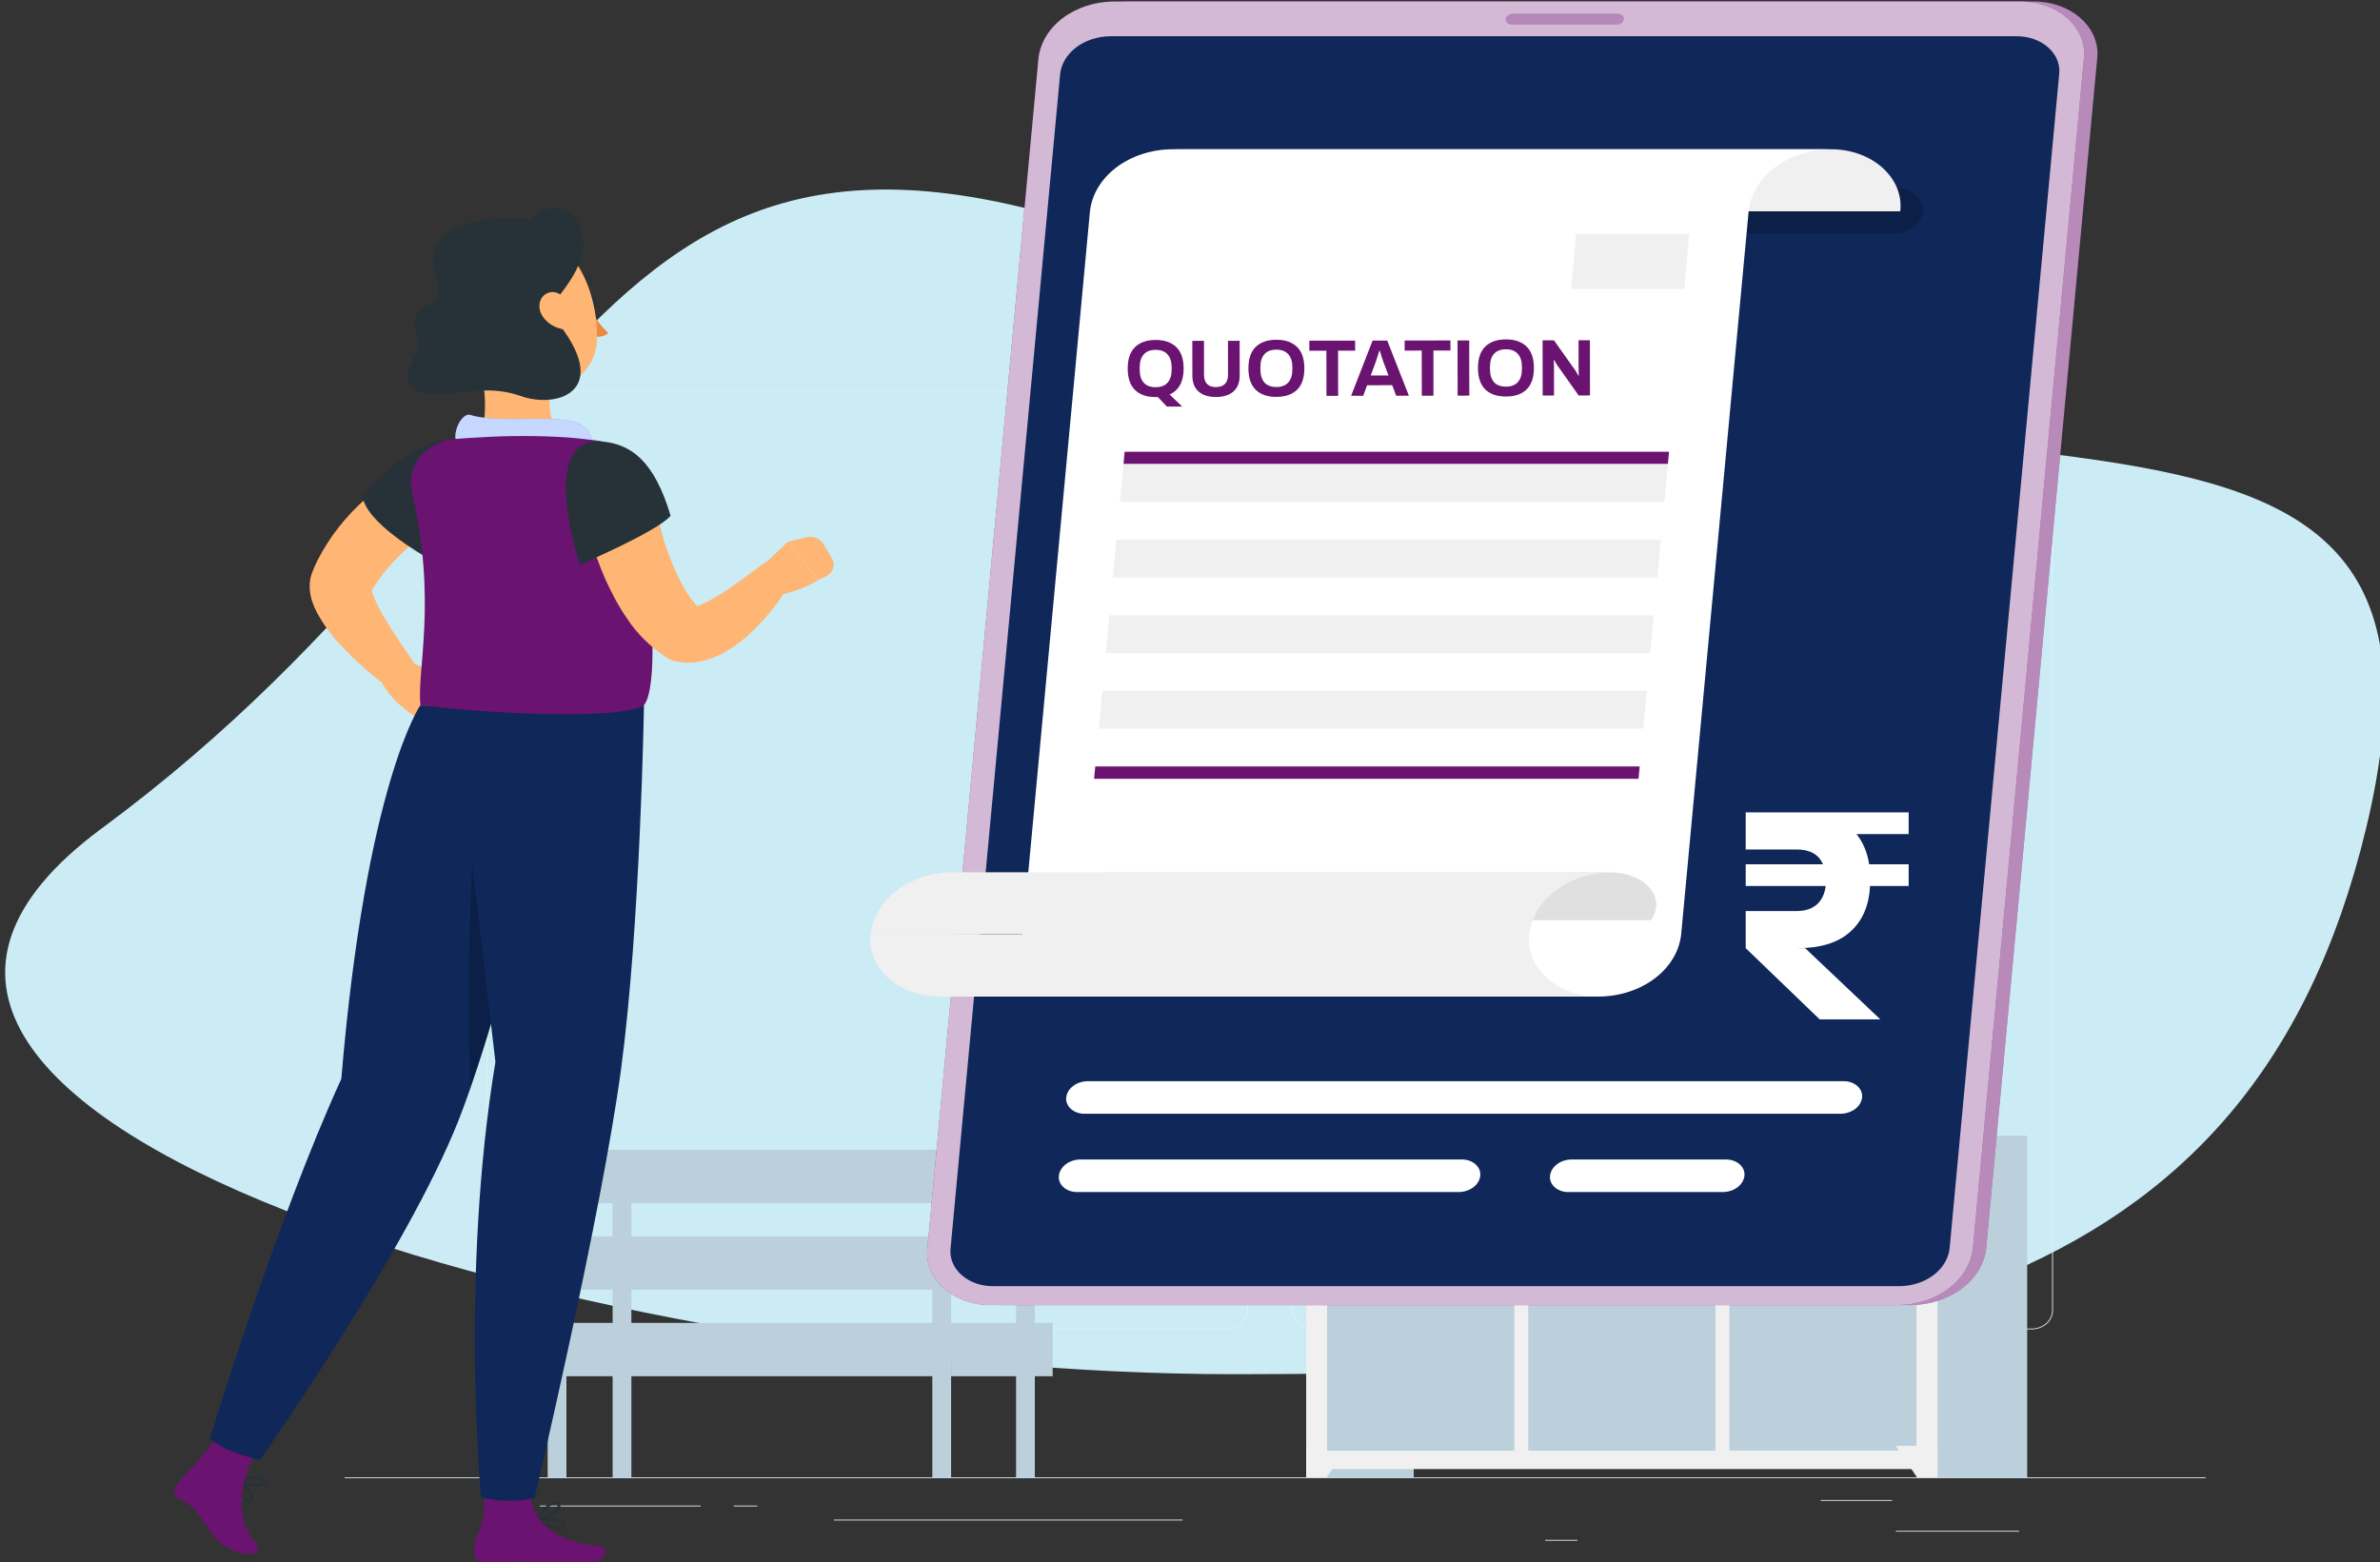 <svg width="227" height="149" viewBox="0 0 227 149" fill="none" xmlns="http://www.w3.org/2000/svg">
<rect x="0" y="0" width="227" height="149" fill="#333333" stroke="none"/>
<g clip-path="url(#clip0_2725_270)">
<path d="M117.7 131.088C177.333 131.088 214.695 124.593 225.676 79.006C238.221 26.925 180.424 54.762 117.7 26.925C54.975 -0.911 59.008 42.639 9.724 79.006C-27.959 106.813 58.067 131.088 117.7 131.088Z" fill="#CBECF4"/>
<path d="M210.367 140.933H32.869V141.012H210.367V140.933Z" fill="#DCF0FA"/>
<path d="M192.581 146.029H180.823V146.108H192.581V146.029Z" fill="#DCF0FA"/>
<path d="M150.452 146.892H147.367V146.971H150.452V146.892Z" fill="#DCF0FA"/>
<path d="M180.464 143.091H173.652V143.17H180.464V143.091Z" fill="#DCF0FA"/>
<path d="M66.827 143.621H51.494V143.7H66.827V143.621Z" fill="#DCF0FA"/>
<path d="M72.234 143.621H69.987V143.7H72.234V143.621Z" fill="#DCF0FA"/>
<path d="M112.795 144.961H79.539V145.04H112.795V144.961Z" fill="#DCF0FA"/>
<path d="M117.002 126.813H48.456C47.919 126.812 47.404 126.622 47.025 126.283C46.646 125.944 46.432 125.484 46.432 125.005V39.066C46.437 38.59 46.652 38.134 47.031 37.799C47.41 37.463 47.922 37.275 48.456 37.274H117.002C117.54 37.274 118.055 37.464 118.435 37.803C118.816 38.142 119.029 38.602 119.029 39.082V125.005C119.029 125.485 118.816 125.945 118.435 126.284C118.055 126.623 117.54 126.813 117.002 126.813ZM48.456 37.337C47.943 37.338 47.45 37.52 47.088 37.844C46.725 38.169 46.521 38.608 46.521 39.066V125.005C46.521 125.463 46.725 125.902 47.088 126.227C47.45 126.551 47.943 126.733 48.456 126.734H117.002C117.516 126.733 118.008 126.551 118.372 126.227C118.735 125.903 118.939 125.464 118.94 125.005V39.066C118.939 38.608 118.735 38.168 118.372 37.844C118.008 37.52 117.516 37.338 117.002 37.337H48.456Z" fill="#DCF0FA"/>
<path d="M193.789 126.813H125.239C124.702 126.812 124.187 126.622 123.807 126.283C123.427 125.944 123.213 125.485 123.212 125.005V39.066C123.218 38.589 123.433 38.134 123.813 37.798C124.192 37.463 124.705 37.275 125.239 37.274H193.789C194.322 37.275 194.833 37.464 195.211 37.8C195.589 38.135 195.804 38.59 195.809 39.066V125.005C195.809 125.484 195.596 125.943 195.217 126.281C194.839 126.62 194.325 126.812 193.789 126.813ZM125.239 37.337C124.725 37.338 124.233 37.52 123.869 37.844C123.506 38.168 123.302 38.608 123.301 39.066V125.005C123.302 125.464 123.506 125.903 123.869 126.227C124.233 126.551 124.725 126.733 125.239 126.734H193.789C194.302 126.733 194.795 126.551 195.158 126.227C195.521 125.903 195.726 125.464 195.727 125.005V39.066C195.726 38.608 195.521 38.168 195.158 37.844C194.795 37.52 194.302 37.338 193.789 37.337H125.239Z" fill="#DCF0FA"/>
<path d="M124.583 140.933H134.839V108.347H124.583V140.933Z" fill="#BBD0DA"/>
<path d="M126.528 140.934H124.579V137.913H128.569L126.528 140.934Z" fill="#F0F0F0"/>
<path d="M183.092 140.933H193.348V108.347H183.092V140.933Z" fill="#BBD0DA"/>
<path d="M124.584 140.137H184.798V108.342H124.584V140.137Z" fill="#F0F0F0"/>
<path d="M164.939 110.235V138.376H182.788V110.235H164.939Z" fill="#BBD0DA"/>
<path d="M172.102 111.85H175.631C176.417 111.838 177.189 111.668 177.892 111.353C178.594 111.039 179.208 110.587 179.689 110.033H168.045C168.526 110.587 169.14 111.038 169.842 111.352C170.544 111.667 171.317 111.837 172.102 111.85Z" fill="#F0F0F0"/>
<path d="M145.762 110.239V138.38H163.611V110.239H145.762Z" fill="#BBD0DA"/>
<path d="M152.74 111.85H156.272C157.055 111.835 157.824 111.664 158.523 111.35C159.223 111.035 159.834 110.585 160.312 110.033H148.686C149.166 110.587 149.78 111.038 150.481 111.353C151.183 111.667 151.955 111.837 152.74 111.85Z" fill="#F0F0F0"/>
<path d="M126.58 110.239V138.38H144.429V110.239H126.58Z" fill="#BBD0DA"/>
<path d="M133.559 111.85H137.091C137.876 111.837 138.647 111.667 139.348 111.352C140.049 111.037 140.662 110.587 141.142 110.033H129.505C129.985 110.587 130.598 111.038 131.3 111.353C132.002 111.667 132.774 111.837 133.559 111.85Z" fill="#F0F0F0"/>
<path d="M182.848 140.934H184.793V137.913H180.803L182.848 140.934Z" fill="#F0F0F0"/>
<path d="M58.432 140.933H60.221L60.221 114.768H58.432V140.933Z" fill="#BBD0DA"/>
<path d="M100.4 109.675H90.713V114.766H100.4V109.675Z" fill="#BBD0DA"/>
<path d="M52.234 114.769H90.713V109.678H52.234V114.769Z" fill="#BBD0DA"/>
<path d="M100.4 117.932H90.713V123.024H100.4V117.932Z" fill="#BBD0DA"/>
<path d="M52.234 123.027H90.713V117.936H52.234V123.027Z" fill="#BBD0DA"/>
<path d="M100.4 126.192H90.713V131.283H100.4V126.192Z" fill="#BBD0DA"/>
<path d="M52.234 131.283H90.713V126.192H52.234V131.283Z" fill="#BBD0DA"/>
<path d="M96.91 140.933H98.699V114.768H96.91V140.933Z" fill="#BBD0DA"/>
<path d="M88.923 140.933H90.713V114.768H88.923V140.933Z" fill="#BBD0DA"/>
<path d="M52.238 140.933H54.027L54.027 114.768H52.238V140.933Z" fill="#BBD0DA"/>
<path d="M182.305 124.495H95.85C95 124.503 94.157 124.366 93.377 124.091C92.596 123.816 91.895 123.41 91.318 122.9C90.742 122.389 90.302 121.785 90.029 121.127C89.756 120.469 89.655 119.772 89.733 119.079L100.321 5.56C100.486 4.097 101.305 2.736 102.622 1.736C103.938 0.737 105.659 0.17 107.455 0.144H193.91C194.76 0.135 195.603 0.272 196.384 0.547C197.165 0.821 197.867 1.227 198.444 1.738C199.021 2.249 199.46 2.853 199.733 3.511C200.005 4.17 200.106 4.867 200.027 5.56L189.439 119.079C189.273 120.542 188.453 121.903 187.137 122.902C185.821 123.901 184.101 124.468 182.305 124.495Z" fill="#6F1475"/>
<path opacity="0.5" d="M182.305 124.495H95.85C95 124.503 94.157 124.366 93.377 124.091C92.596 123.816 91.895 123.41 91.318 122.9C90.742 122.389 90.302 121.785 90.029 121.127C89.756 120.469 89.655 119.772 89.733 119.079L100.321 5.56C100.486 4.097 101.305 2.736 102.622 1.736C103.938 0.737 105.659 0.17 107.455 0.144H193.91C194.76 0.135 195.603 0.272 196.384 0.547C197.165 0.821 197.867 1.227 198.444 1.738C199.021 2.249 199.46 2.853 199.733 3.511C200.005 4.17 200.106 4.867 200.027 5.56L189.439 119.079C189.273 120.542 188.453 121.903 187.137 122.902C185.821 123.901 184.101 124.468 182.305 124.495Z" fill="white"/>
<path d="M181.032 124.495H94.572C93.722 124.503 92.879 124.366 92.099 124.091C91.318 123.816 90.617 123.41 90.04 122.9C89.464 122.389 89.025 121.785 88.751 121.127C88.478 120.469 88.377 119.772 88.455 119.079L99.049 5.56C99.214 4.096 100.034 2.734 101.351 1.735C102.669 0.736 104.391 0.169 106.188 0.144H192.643C193.493 0.135 194.336 0.272 195.117 0.547C195.898 0.821 196.6 1.227 197.177 1.738C197.753 2.249 198.192 2.853 198.465 3.511C198.738 4.17 198.838 4.867 198.76 5.56L188.171 119.079C188.006 120.543 187.186 121.905 185.869 122.904C184.552 123.904 182.829 124.47 181.032 124.495Z" fill="#6F1475"/>
<path opacity="0.7" d="M181.032 124.495H94.572C93.722 124.503 92.879 124.366 92.099 124.091C91.318 123.816 90.617 123.41 90.04 122.9C89.464 122.389 89.025 121.785 88.751 121.127C88.478 120.469 88.377 119.772 88.455 119.079L99.049 5.56C99.214 4.096 100.034 2.734 101.351 1.735C102.669 0.736 104.391 0.169 106.188 0.144H192.643C193.493 0.135 194.336 0.272 195.117 0.547C195.898 0.821 196.6 1.227 197.177 1.738C197.753 2.249 198.192 2.853 198.465 3.511C198.738 4.17 198.838 4.867 198.76 5.56L188.171 119.079C188.006 120.543 187.186 121.905 185.869 122.904C184.552 123.904 182.829 124.47 181.032 124.495Z" fill="white"/>
<path d="M94.741 122.69C94.174 122.697 93.612 122.607 93.091 122.424C92.57 122.241 92.102 121.971 91.717 121.63C91.332 121.29 91.04 120.887 90.858 120.448C90.677 120.009 90.61 119.543 90.663 119.082L101.114 7.068C101.221 6.093 101.766 5.184 102.644 4.518C103.522 3.852 104.67 3.475 105.867 3.459H192.323C192.89 3.452 193.452 3.543 193.973 3.726C194.494 3.908 194.962 4.179 195.347 4.519C195.732 4.86 196.024 5.263 196.206 5.702C196.388 6.141 196.454 6.607 196.401 7.068L185.951 119.082C185.843 120.056 185.299 120.964 184.422 121.63C183.545 122.296 182.398 122.674 181.202 122.69H94.741Z" fill="#0F2759"/>
<path opacity="0.2" d="M180.584 22.299H118.714C118.377 22.303 118.044 22.248 117.735 22.14C117.427 22.031 117.149 21.871 116.921 21.669C116.693 21.467 116.52 21.228 116.412 20.967C116.305 20.707 116.265 20.431 116.297 20.157C116.363 19.58 116.687 19.044 117.206 18.649C117.726 18.255 118.404 18.031 119.113 18.02H180.984C181.32 18.015 181.653 18.069 181.962 18.177C182.27 18.285 182.548 18.445 182.776 18.647C183.004 18.849 183.177 19.087 183.285 19.348C183.393 19.608 183.432 19.884 183.401 20.157C183.338 20.735 183.015 21.274 182.495 21.67C181.975 22.065 181.294 22.289 180.584 22.299Z" fill="black"/>
<path opacity="0.3" d="M154.192 2.353H144.2C144.117 2.354 144.035 2.34 143.959 2.314C143.883 2.287 143.814 2.248 143.758 2.198C143.702 2.148 143.659 2.09 143.632 2.025C143.606 1.961 143.596 1.893 143.603 1.826C143.62 1.684 143.7 1.553 143.827 1.456C143.955 1.358 144.121 1.303 144.295 1.299H154.293C154.375 1.299 154.457 1.313 154.532 1.34C154.608 1.367 154.675 1.406 154.731 1.456C154.787 1.506 154.829 1.564 154.855 1.628C154.882 1.692 154.891 1.759 154.884 1.826C154.87 1.969 154.791 2.101 154.663 2.199C154.535 2.296 154.367 2.351 154.192 2.353Z" fill="#6F1475"/>
<path d="M118.425 20.158C118.514 19.401 118.406 18.637 118.109 17.917C117.811 17.196 117.332 16.535 116.701 15.976C116.069 15.417 115.301 14.973 114.446 14.674C113.591 14.374 112.669 14.226 111.739 14.238H174.557C175.487 14.226 176.41 14.374 177.265 14.674C178.12 14.973 178.888 15.417 179.519 15.976C180.15 16.535 180.63 17.196 180.927 17.917C181.224 18.637 181.332 19.401 181.244 20.158H118.425Z" fill="#F0F0F0"/>
<path d="M111.758 14.237C109.793 14.262 107.909 14.881 106.469 15.974C105.029 17.067 104.134 18.557 103.958 20.158L97.522 89.144C97.347 90.744 96.454 92.234 95.015 93.327C93.576 94.421 91.693 95.039 89.728 95.064H152.547C154.512 95.04 156.396 94.421 157.836 93.328C159.276 92.234 160.17 90.744 160.346 89.144L166.782 20.158C166.957 18.558 167.85 17.067 169.289 15.974C170.729 14.881 172.612 14.262 174.576 14.237H111.758Z" fill="white"/>
<path d="M110.434 37.871C110.388 37.876 110.318 37.879 110.226 37.879C109.382 37.88 108.727 37.656 108.26 37.207C107.794 36.752 107.56 36.069 107.559 35.158C107.557 34.248 107.789 33.567 108.254 33.116C108.719 32.659 109.373 32.431 110.218 32.429C111.067 32.428 111.725 32.655 112.191 33.109C112.658 33.559 112.892 34.239 112.893 35.15C112.894 35.784 112.78 36.309 112.55 36.724C112.321 37.139 111.988 37.441 111.554 37.631L112.753 38.781L111.287 38.783L110.434 37.871ZM110.225 36.935C110.726 36.934 111.105 36.79 111.36 36.503C111.621 36.211 111.75 35.799 111.75 35.267L111.749 35.037C111.748 34.504 111.617 34.095 111.356 33.809C111.1 33.518 110.721 33.373 110.219 33.373C109.718 33.374 109.339 33.521 109.084 33.813C108.828 34.1 108.701 34.509 108.702 35.041L108.702 35.272C108.703 35.804 108.832 36.216 109.088 36.507C109.344 36.793 109.723 36.936 110.225 36.935ZM115.978 37.87C115.267 37.871 114.714 37.698 114.319 37.35C113.924 37.003 113.727 36.494 113.726 35.824L113.72 32.516L114.833 32.514L114.838 35.769C114.839 36.147 114.937 36.436 115.132 36.635C115.331 36.83 115.613 36.926 115.976 36.926C116.34 36.925 116.621 36.828 116.82 36.633C117.025 36.433 117.126 36.144 117.126 35.765L117.121 32.511L118.234 32.509L118.239 35.817C118.24 36.487 118.041 36.997 117.643 37.345C117.249 37.694 116.694 37.869 115.978 37.87ZM121.74 37.861C120.895 37.862 120.24 37.638 119.774 37.188C119.307 36.734 119.073 36.051 119.072 35.14C119.07 34.229 119.302 33.548 119.767 33.097C120.232 32.641 120.887 32.412 121.731 32.411C122.58 32.41 123.238 32.636 123.705 33.091C124.171 33.541 124.405 34.221 124.406 35.132C124.408 36.042 124.176 36.726 123.711 37.182C123.246 37.633 122.589 37.859 121.74 37.861ZM121.738 36.917C122.24 36.916 122.618 36.772 122.874 36.485C123.134 36.193 123.264 35.781 123.263 35.249L123.263 35.018C123.262 34.486 123.131 34.077 122.869 33.791C122.613 33.5 122.234 33.354 121.733 33.355C121.231 33.356 120.853 33.502 120.597 33.794C120.342 34.081 120.215 34.491 120.215 35.023L120.216 35.253C120.217 35.786 120.345 36.197 120.602 36.489C120.858 36.775 121.237 36.917 121.738 36.917ZM126.509 33.455L124.882 33.458L124.881 32.498L129.248 32.491L129.25 33.451L127.622 33.453L127.629 37.759L126.516 37.761L126.509 33.455ZM130.914 32.489L132.311 32.486L134.377 37.748L133.164 37.75L132.786 36.745L130.392 36.749L130.017 37.755L128.866 37.757L130.914 32.489ZM132.432 35.817L131.931 34.483C131.869 34.319 131.759 33.974 131.599 33.447L131.561 33.447C131.403 33.974 131.293 34.32 131.232 34.484L130.736 35.82L132.432 35.817ZM135.602 33.441L133.974 33.443L133.973 32.484L138.34 32.477L138.342 33.436L136.715 33.439L136.721 37.745L135.608 37.747L135.602 33.441ZM139.018 32.476L140.131 32.474L140.14 37.739L139.027 37.741L139.018 32.476ZM143.635 37.826C142.79 37.827 142.135 37.603 141.669 37.154C141.202 36.699 140.968 36.016 140.967 35.105C140.965 34.194 141.197 33.514 141.662 33.062C142.127 32.606 142.782 32.378 143.626 32.376C144.475 32.375 145.133 32.602 145.6 33.056C146.066 33.506 146.3 34.186 146.301 35.097C146.303 36.008 146.071 36.691 145.606 37.147C145.141 37.598 144.484 37.825 143.635 37.826ZM143.633 36.882C144.135 36.881 144.513 36.737 144.768 36.45C145.029 36.158 145.159 35.746 145.158 35.214L145.158 34.983C145.157 34.451 145.026 34.042 144.764 33.756C144.508 33.465 144.129 33.32 143.627 33.32C143.126 33.321 142.748 33.468 142.492 33.76C142.237 34.047 142.109 34.456 142.11 34.988L142.111 35.219C142.112 35.751 142.24 36.163 142.496 36.454C142.753 36.74 143.132 36.883 143.633 36.882ZM147.129 32.463L148.211 32.461L150.242 35.321C150.303 35.408 150.406 35.579 150.55 35.835L150.588 35.812L150.564 35.366L150.56 32.457L151.642 32.456L151.65 37.721L150.568 37.723L148.529 34.84C148.432 34.702 148.332 34.533 148.229 34.334L148.191 34.357C148.207 34.577 148.214 34.73 148.215 34.818L148.219 37.727L147.137 37.728L147.129 32.463Z" fill="#6A1370"/>
<path d="M145.855 89.142C145.766 89.899 145.874 90.663 146.171 91.384C146.469 92.105 146.948 92.766 147.579 93.325C148.21 93.883 148.979 94.327 149.834 94.626C150.689 94.926 151.611 95.075 152.541 95.062H89.723C88.793 95.075 87.87 94.926 87.015 94.626C86.16 94.327 85.392 93.883 84.761 93.325C84.13 92.766 83.65 92.105 83.353 91.384C83.056 90.663 82.948 89.899 83.036 89.142H145.855Z" fill="#F0F0F0"/>
<path d="M109.086 87.779C109.326 85.258 108.357 83.221 105.28 83.221H153.65C156.727 83.221 159.043 85.524 157.462 87.779H109.086Z" fill="#E0E0E0"/>
<path d="M145.855 89.141C146.026 87.539 146.918 86.045 148.358 84.949C149.797 83.853 151.683 83.233 153.649 83.207H90.831C88.867 83.232 86.983 83.851 85.544 84.944C84.105 86.037 83.212 87.528 83.037 89.128L145.855 89.141Z" fill="#F0F0F0"/>
<path d="M175.558 106.245H103.45C103.206 106.248 102.964 106.208 102.74 106.13C102.516 106.051 102.314 105.934 102.149 105.788C101.983 105.641 101.857 105.468 101.778 105.279C101.7 105.09 101.671 104.89 101.693 104.691C101.741 104.272 101.975 103.881 102.352 103.594C102.729 103.308 103.223 103.145 103.738 103.137H175.851C176.095 103.135 176.336 103.175 176.56 103.254C176.783 103.333 176.984 103.449 177.149 103.596C177.314 103.742 177.44 103.915 177.518 104.104C177.596 104.293 177.625 104.493 177.603 104.691C177.556 105.11 177.321 105.501 176.944 105.787C176.567 106.074 176.073 106.237 175.558 106.245Z" fill="white"/>
<path d="M139.141 113.714H102.749C102.504 113.717 102.262 113.678 102.037 113.6C101.813 113.521 101.611 113.405 101.445 113.258C101.279 113.111 101.153 112.938 101.075 112.749C100.997 112.559 100.969 112.359 100.992 112.16C101.039 111.74 101.274 111.35 101.651 111.063C102.028 110.776 102.521 110.613 103.036 110.606H139.428C139.672 110.603 139.914 110.642 140.139 110.721C140.363 110.8 140.564 110.916 140.73 111.063C140.896 111.209 141.022 111.383 141.1 111.572C141.179 111.761 141.208 111.961 141.185 112.16C141.138 112.579 140.903 112.97 140.526 113.256C140.149 113.543 139.656 113.706 139.141 113.714Z" fill="white"/>
<path d="M164.337 113.714H149.596C149.351 113.717 149.109 113.678 148.884 113.6C148.66 113.521 148.458 113.405 148.292 113.258C148.126 113.111 148 112.938 147.922 112.748C147.844 112.559 147.816 112.359 147.839 112.16C147.886 111.74 148.12 111.35 148.498 111.063C148.875 110.776 149.368 110.613 149.883 110.606H164.624C164.868 110.604 165.11 110.643 165.333 110.722C165.557 110.801 165.758 110.918 165.924 111.064C166.089 111.211 166.216 111.384 166.294 111.572C166.373 111.761 166.402 111.961 166.381 112.16C166.334 112.579 166.099 112.969 165.722 113.256C165.345 113.543 164.852 113.706 164.337 113.714Z" fill="white"/>
<path d="M177.066 79.566C177.699 80.353 178.102 81.312 178.275 82.445H182.046V84.517H178.362C178.266 86.398 177.632 87.856 176.462 88.892C175.31 89.928 173.641 90.447 171.453 90.447H172.173L179.34 97.239H173.555L166.503 90.447V86.906H171.367C172.154 86.906 172.787 86.705 173.267 86.302C173.747 85.879 174.034 85.285 174.13 84.517H166.503V82.445H173.871C173.468 81.504 172.634 81.034 171.367 81.034H166.503V77.494H182.046V79.566H177.066Z" fill="white"/>
<path d="M159.079 44.268H107.158L107.264 43.093H159.19L159.079 44.268Z" fill="#6A1370"/>
<path d="M159.079 44.267H107.158L106.817 47.876H158.743L159.079 44.267Z" fill="#F0F0F0"/>
<path d="M158.407 51.483H106.481L106.146 55.088H158.072L158.407 51.483Z" fill="#F0F0F0"/>
<path d="M157.73 58.69H105.809L105.474 62.299H157.395L157.73 58.69Z" fill="#F0F0F0"/>
<path d="M157.064 65.903H105.138L104.802 69.507H156.729L157.064 65.903Z" fill="#F0F0F0"/>
<path d="M156.279 74.294H104.352L104.464 73.114H156.39L156.279 74.294Z" fill="#6A1370"/>
<path d="M150.336 22.298H161.127L160.637 27.561H149.846L150.336 22.298Z" fill="#F0F0F0"/>
<path d="M39.508 63.33L41.223 63.942C41.849 64.167 42.397 64.534 42.814 65.007L43.6 65.894C43.854 66.179 43.987 66.534 43.977 66.898C43.967 67.262 43.813 67.611 43.543 67.883L42.71 68.728C42.557 68.883 42.372 69.01 42.164 69.1C41.956 69.191 41.73 69.244 41.5 69.256C41.269 69.268 41.038 69.239 40.819 69.171C40.601 69.103 40.4 68.997 40.228 68.859L39.423 68.226C39.423 68.226 36.96 66.684 36.235 64.644L36.709 64.221C37.064 63.886 37.502 63.63 37.989 63.476C38.475 63.321 38.996 63.271 39.508 63.33Z" fill="#FFB573"/>
<path d="M44.204 48.51L43.645 48.839L43.025 49.219C42.613 49.481 42.196 49.752 41.793 50.026C40.983 50.588 40.197 51.167 39.468 51.783C38.028 52.937 36.792 54.279 35.802 55.763C35.684 55.94 35.579 56.117 35.48 56.299L35.404 56.434C35.423 56.377 35.439 56.319 35.452 56.261C35.468 56.191 35.468 56.12 35.452 56.05C35.409 55.927 35.404 56.244 35.513 56.557C35.803 57.368 36.183 58.152 36.645 58.897C37.621 60.561 38.843 62.276 39.998 63.966L40.027 64.013C40.256 64.349 40.326 64.752 40.222 65.135C40.118 65.517 39.849 65.847 39.473 66.053C39.182 66.208 38.846 66.282 38.509 66.264C38.171 66.247 37.846 66.14 37.578 65.956C36.632 65.299 35.729 64.594 34.874 63.844C33.999 63.085 33.174 62.282 32.401 61.44C31.541 60.519 30.811 59.508 30.227 58.428C30.052 58.091 29.904 57.744 29.782 57.389C29.626 56.927 29.543 56.448 29.536 55.965C29.533 55.639 29.572 55.312 29.654 54.994C29.702 54.812 29.762 54.633 29.834 54.457L29.924 54.242C30.043 53.95 30.175 53.667 30.313 53.397C31.419 51.244 32.95 49.285 34.831 47.614C35.721 46.803 36.67 46.045 37.673 45.346C38.175 44.999 38.682 44.661 39.207 44.344C39.473 44.184 39.738 44.023 40.013 43.871L40.434 43.643L40.908 43.398C41.651 43.04 42.52 42.949 43.337 43.143C44.153 43.337 44.856 43.802 45.301 44.443C45.746 45.084 45.9 45.852 45.731 46.59C45.563 47.329 45.084 47.982 44.394 48.417L44.204 48.51Z" fill="#FFB573"/>
<path d="M44.262 41.807C41.496 41.807 38.465 42.876 34.581 47.172C34.581 49.736 40.648 53.145 40.648 53.145C40.648 53.145 50.594 41.786 44.262 41.807Z" fill="#263238"/>
<path d="M23.711 143.355C23.662 143.354 23.612 143.347 23.565 143.334C22.991 143.152 22.451 141.851 22.418 141.125C22.416 141.102 22.422 141.079 22.434 141.06C22.447 141.04 22.466 141.024 22.489 141.015C22.511 141.002 22.537 140.996 22.563 140.996C22.589 140.996 22.614 141.002 22.636 141.015C22.698 141.061 24.123 142.105 24.19 142.806C24.199 142.874 24.192 142.943 24.171 143.008C24.148 143.073 24.111 143.134 24.062 143.186C24.021 143.235 23.968 143.276 23.907 143.305C23.847 143.334 23.78 143.351 23.711 143.355ZM22.721 141.408C22.849 142.096 23.29 142.992 23.669 143.097C23.706 143.108 23.747 143.107 23.784 143.095C23.821 143.083 23.852 143.06 23.872 143.03C23.899 143.002 23.919 142.97 23.93 142.935C23.941 142.9 23.944 142.863 23.939 142.827C23.887 142.426 23.186 141.779 22.721 141.408Z" fill="#263238"/>
<path d="M24.603 141.804C23.851 141.768 23.121 141.567 22.476 141.221C22.455 141.208 22.439 141.19 22.429 141.169C22.419 141.148 22.416 141.126 22.419 141.103C22.424 141.08 22.436 141.059 22.453 141.042C22.471 141.024 22.494 141.012 22.519 141.006C22.595 141.006 24.38 140.583 25.053 140.938C25.12 140.971 25.179 141.016 25.226 141.071C25.272 141.126 25.305 141.188 25.323 141.255C25.347 141.333 25.343 141.415 25.313 141.491C25.282 141.566 25.226 141.632 25.152 141.678C24.987 141.767 24.796 141.812 24.603 141.804ZM22.912 141.166C23.608 141.479 24.683 141.69 25.001 141.496C25.048 141.466 25.091 141.424 25.062 141.31C25.054 141.274 25.036 141.24 25.011 141.211C24.985 141.181 24.953 141.157 24.915 141.141C24.522 140.926 23.523 141.057 22.912 141.166Z" fill="#263238"/>
<path d="M17.512 140.841C18.915 139.502 20.104 137.996 21.045 136.367C21.045 136.367 25.44 137.33 24.578 138.479C23.01 140.528 22.248 144.74 24.265 146.995C25.416 148.284 23.598 148.499 22.371 147.946C20.477 147.071 20.538 146.742 19.529 145.293C18.677 144.055 18.34 143.57 17.161 143.037C16.214 142.577 16.688 141.715 17.512 140.841Z" fill="#6A1370"/>
<path d="M54.78 67.273C54.78 67.273 48.415 94.984 43.745 106.842C38.847 119.269 25.325 138.452 24.8 139.276C22.877 138.815 21.162 138.215 20.021 137.223C20.021 137.223 26.367 116.418 32.553 102.922C34.921 74.746 40.079 67.294 40.079 67.294L54.78 67.273Z" fill="#0F2759"/>
<path opacity="0.2" d="M45.061 82.098C44.772 87.459 44.587 94.83 44.857 103.802C46.804 98.209 48.921 90.627 50.702 83.822C49.513 82.406 47.666 81.726 45.061 82.098Z" fill="black"/>
<path d="M45.441 33.293C46.109 35.705 46.763 39.63 45.697 41.742C45.697 41.742 49.685 41.902 54.781 45.544C57.183 42.401 54.403 41.784 54.403 41.784C52.285 41.362 52.39 38.827 52.394 37.032L45.441 33.293Z" fill="#FFB573"/>
<path d="M44.446 42.819C42.456 42.625 43.83 39.254 44.862 39.583C47.477 40.428 53.34 39.49 55.154 40.382C56.968 41.273 56.509 43.102 56.509 43.102C56.509 43.102 46.586 43.03 44.446 42.819Z" fill="#407BFF"/>
<path opacity="0.7" d="M44.446 42.819C42.456 42.625 43.83 39.254 44.862 39.583C47.477 40.428 53.34 39.49 55.154 40.382C56.968 41.273 56.509 43.102 56.509 43.102C56.509 43.102 46.586 43.03 44.446 42.819Z" fill="white"/>
<path d="M56.046 29.04C56.112 29.361 56.354 29.593 56.591 29.555C56.828 29.517 56.965 29.226 56.903 28.905C56.842 28.584 56.595 28.351 56.359 28.389C56.122 28.427 55.999 28.719 56.046 29.04Z" fill="#263238"/>
<path d="M56.255 28.422L57.079 28.062C57.079 28.062 56.752 28.738 56.255 28.422Z" fill="#263238"/>
<path d="M56.526 26.463C56.537 26.44 56.543 26.416 56.543 26.391C56.543 26.366 56.537 26.342 56.526 26.319C56.511 26.27 56.474 26.228 56.425 26.203C56.375 26.178 56.316 26.171 56.261 26.184C55.929 26.256 55.621 26.398 55.362 26.598C55.103 26.798 54.902 27.05 54.774 27.333C54.758 27.382 54.764 27.434 54.789 27.479C54.815 27.524 54.858 27.56 54.911 27.578C54.966 27.594 55.026 27.59 55.077 27.567C55.129 27.544 55.168 27.504 55.186 27.455C55.289 27.232 55.451 27.033 55.658 26.876C55.865 26.72 56.111 26.61 56.375 26.556C56.406 26.55 56.436 26.539 56.462 26.523C56.488 26.507 56.51 26.487 56.526 26.463Z" fill="#263238"/>
<path d="M56.474 29.823C56.888 30.535 57.409 31.193 58.023 31.778C57.851 31.915 57.647 32.016 57.426 32.074C57.205 32.133 56.972 32.147 56.744 32.116L56.474 29.823Z" fill="#ED893E"/>
<path d="M43.682 28.875C44.739 32.795 45.103 34.472 47.694 36.158C51.611 38.693 56.669 36.69 56.925 32.576C57.152 28.867 55.391 23.084 50.815 22.18C46.24 21.276 42.626 24.955 43.682 28.875Z" fill="#FFB573"/>
<path d="M52.208 29.596C54.794 26.546 56.471 24.079 55.206 21.379C54.14 19.124 51.19 19.783 50.778 20.91C42.934 20.315 40.116 22.849 41.736 27.04C42.769 29.714 38.762 28.307 39.737 31.72C40.481 34.322 37.843 35.315 39.183 36.81C41.116 38.969 45.104 36.156 49.655 37.774C53.368 39.1 58.967 37.093 52.208 29.596Z" fill="#263238"/>
<path d="M51.779 30.212C51.993 30.525 52.279 30.794 52.617 31.002C52.956 31.209 53.34 31.35 53.745 31.416C54.773 31.551 55.128 30.52 54.692 29.565C54.313 28.721 53.323 27.601 52.352 27.91C51.381 28.218 51.197 29.388 51.779 30.212Z" fill="#FFB573"/>
<path d="M53.309 145.938C52.483 145.848 51.704 145.544 51.069 145.064C51.051 145.049 51.038 145.029 51.031 145.008C51.024 144.986 51.025 144.963 51.031 144.942C51.039 144.919 51.054 144.899 51.074 144.884C51.094 144.869 51.119 144.86 51.145 144.857C51.221 144.857 53.039 144.675 53.665 145.123C53.727 145.164 53.778 145.217 53.815 145.277C53.852 145.338 53.873 145.405 53.878 145.474C53.898 145.558 53.885 145.645 53.842 145.722C53.799 145.798 53.728 145.86 53.641 145.896C53.535 145.932 53.422 145.946 53.309 145.938ZM51.505 145.068C52.149 145.47 53.177 145.82 53.523 145.668C53.575 145.643 53.622 145.605 53.613 145.491C53.61 145.454 53.597 145.418 53.577 145.386C53.556 145.354 53.528 145.326 53.494 145.305C53.158 145.043 52.13 145.034 51.505 145.068Z" fill="#263238"/>
<path d="M51.16 145.099C51.139 145.098 51.118 145.093 51.1 145.085C51.081 145.076 51.064 145.064 51.051 145.049C51.037 145.029 51.03 145.006 51.03 144.983C51.03 144.96 51.037 144.937 51.051 144.918C51.089 144.859 51.999 143.431 52.771 143.258C52.845 143.237 52.923 143.232 53 143.241C53.077 143.251 53.151 143.275 53.216 143.313C53.301 143.351 53.369 143.413 53.41 143.489C53.451 143.566 53.463 143.652 53.443 143.735C53.339 144.271 51.984 144.96 51.193 145.108L51.16 145.099ZM52.927 143.477H52.832C52.387 143.579 51.785 144.301 51.449 144.77C52.188 144.542 53.112 144.01 53.178 143.672C53.178 143.621 53.178 143.562 53.069 143.498C53.024 143.481 52.975 143.473 52.927 143.477Z" fill="#263238"/>
<path d="M56.827 147.422C52.99 147.156 50.404 144.807 50.669 142.319C50.816 140.946 45.9 140.824 45.9 140.824C46.677 145.078 45.701 145.686 45.379 146.784C45.057 147.882 45.137 149.099 46.156 149.12C47.373 149.15 47.941 148.943 49.471 148.993C51.242 149.057 53.156 149.116 56.306 149.12C57.551 149.124 58.532 147.54 56.827 147.422Z" fill="#6A1370"/>
<path d="M61.419 67.273C61.419 67.273 61.083 88.263 59.226 102.056C57.37 115.848 50.985 142.9 50.985 142.9C49.306 143.254 47.556 143.239 45.884 142.858C45.884 142.858 43.867 121.736 47.253 101.304C44.767 79.9 43.208 67.273 43.208 67.273H61.419Z" fill="#0F2759"/>
<path d="M62.288 47.858C62.207 49.48 65.078 53.231 61.535 55.402C62.198 56.724 62.757 65.675 61.416 67.272C59.46 68.539 48.875 68.307 40.103 67.272C39.729 64.036 41.728 57.333 39.279 46.882C39.145 46.309 39.147 45.719 39.286 45.147C39.424 44.576 39.696 44.037 40.083 43.565C40.471 43.094 40.965 42.7 41.533 42.41C42.102 42.119 42.733 41.939 43.386 41.88C44.124 41.817 44.906 41.758 45.706 41.724C48.502 41.548 51.308 41.548 54.104 41.724C55.008 41.8 55.946 41.901 56.841 42.015C58.401 42.212 59.822 42.918 60.829 43.998C61.836 45.078 62.356 46.454 62.288 47.858Z" fill="#6A1370"/>
<g opacity="0.3">
<path opacity="0.3" d="M47.781 67.949L48.496 67.987C48.267 67.914 48.019 67.901 47.781 67.949Z" fill="#263238"/>
<path opacity="0.3" d="M40.408 60.893C40.408 60.944 40.437 60.99 40.456 61.045C40.517 60.678 40.517 60.305 40.456 59.938C40.442 60.264 40.428 60.585 40.408 60.893Z" fill="#263238"/>
</g>
<path d="M73.048 53.666L75.141 51.684L78.044 55.33C78.044 55.33 75.596 56.876 73.251 56.817L72.981 56.28C72.765 55.87 72.658 55.42 72.67 54.966C72.681 54.512 72.811 54.067 73.048 53.666Z" fill="#FFB573"/>
<path d="M78.519 51.88L79.338 53.253C79.518 53.555 79.557 53.908 79.446 54.234C79.335 54.561 79.083 54.836 78.746 54.998L78.064 55.332L75.161 51.686L76.823 51.264C77.142 51.177 77.485 51.191 77.794 51.303C78.103 51.415 78.359 51.619 78.519 51.88Z" fill="#FFB573"/>
<path d="M62.007 46.555L62.187 47.361L62.386 48.206C62.528 48.776 62.665 49.351 62.826 49.896C63.134 51.028 63.504 52.139 63.897 53.212C64.289 54.242 64.764 55.246 65.318 56.215C65.76 57.013 66.346 57.74 67.051 58.37L66.047 57.947C65.753 57.914 65.697 57.994 65.853 57.99C66.102 57.966 66.344 57.903 66.568 57.804C67.278 57.513 67.954 57.161 68.586 56.752C69.291 56.33 70.007 55.831 70.712 55.32C71.418 54.809 72.133 54.264 72.825 53.761L72.9 53.711C73.197 53.495 73.568 53.376 73.951 53.375C74.333 53.374 74.705 53.491 75.003 53.706C75.3 53.92 75.506 54.219 75.586 54.553C75.665 54.887 75.614 55.236 75.439 55.54C74.964 56.349 74.434 57.132 73.852 57.884C73.26 58.646 72.615 59.374 71.92 60.064C71.162 60.825 70.305 61.503 69.367 62.083C68.779 62.437 68.143 62.721 67.473 62.928C67.041 63.062 66.592 63.15 66.137 63.19C65.572 63.234 65.003 63.197 64.451 63.08C64.129 63.011 63.824 62.886 63.556 62.712L63.442 62.636C61.987 61.664 60.762 60.446 59.838 59.05C59.405 58.422 59.017 57.788 58.673 57.149C58.328 56.51 58.013 55.87 57.725 55.231C57.177 53.969 56.712 52.68 56.333 51.37C56.148 50.72 55.973 50.073 55.826 49.419C55.755 49.089 55.679 48.764 55.618 48.43C55.556 48.096 55.499 47.784 55.438 47.387C55.328 46.628 55.553 45.861 56.064 45.246C56.576 44.632 57.335 44.218 58.181 44.093C59.027 43.967 59.895 44.138 60.603 44.572C61.31 45.005 61.801 45.666 61.974 46.415L62.007 46.555Z" fill="#FFB573"/>
<path d="M57.461 42.122C60.217 42.376 62.42 44.006 63.959 49.198C62.775 50.66 55.315 53.866 55.315 53.866C55.315 53.866 51.161 41.544 57.461 42.122Z" fill="#263238"/>
</g>
<defs>
<clipPath id="clip0_2725_270">
<rect width="227" height="149" fill="white"/>
</clipPath>
</defs>
</svg>
